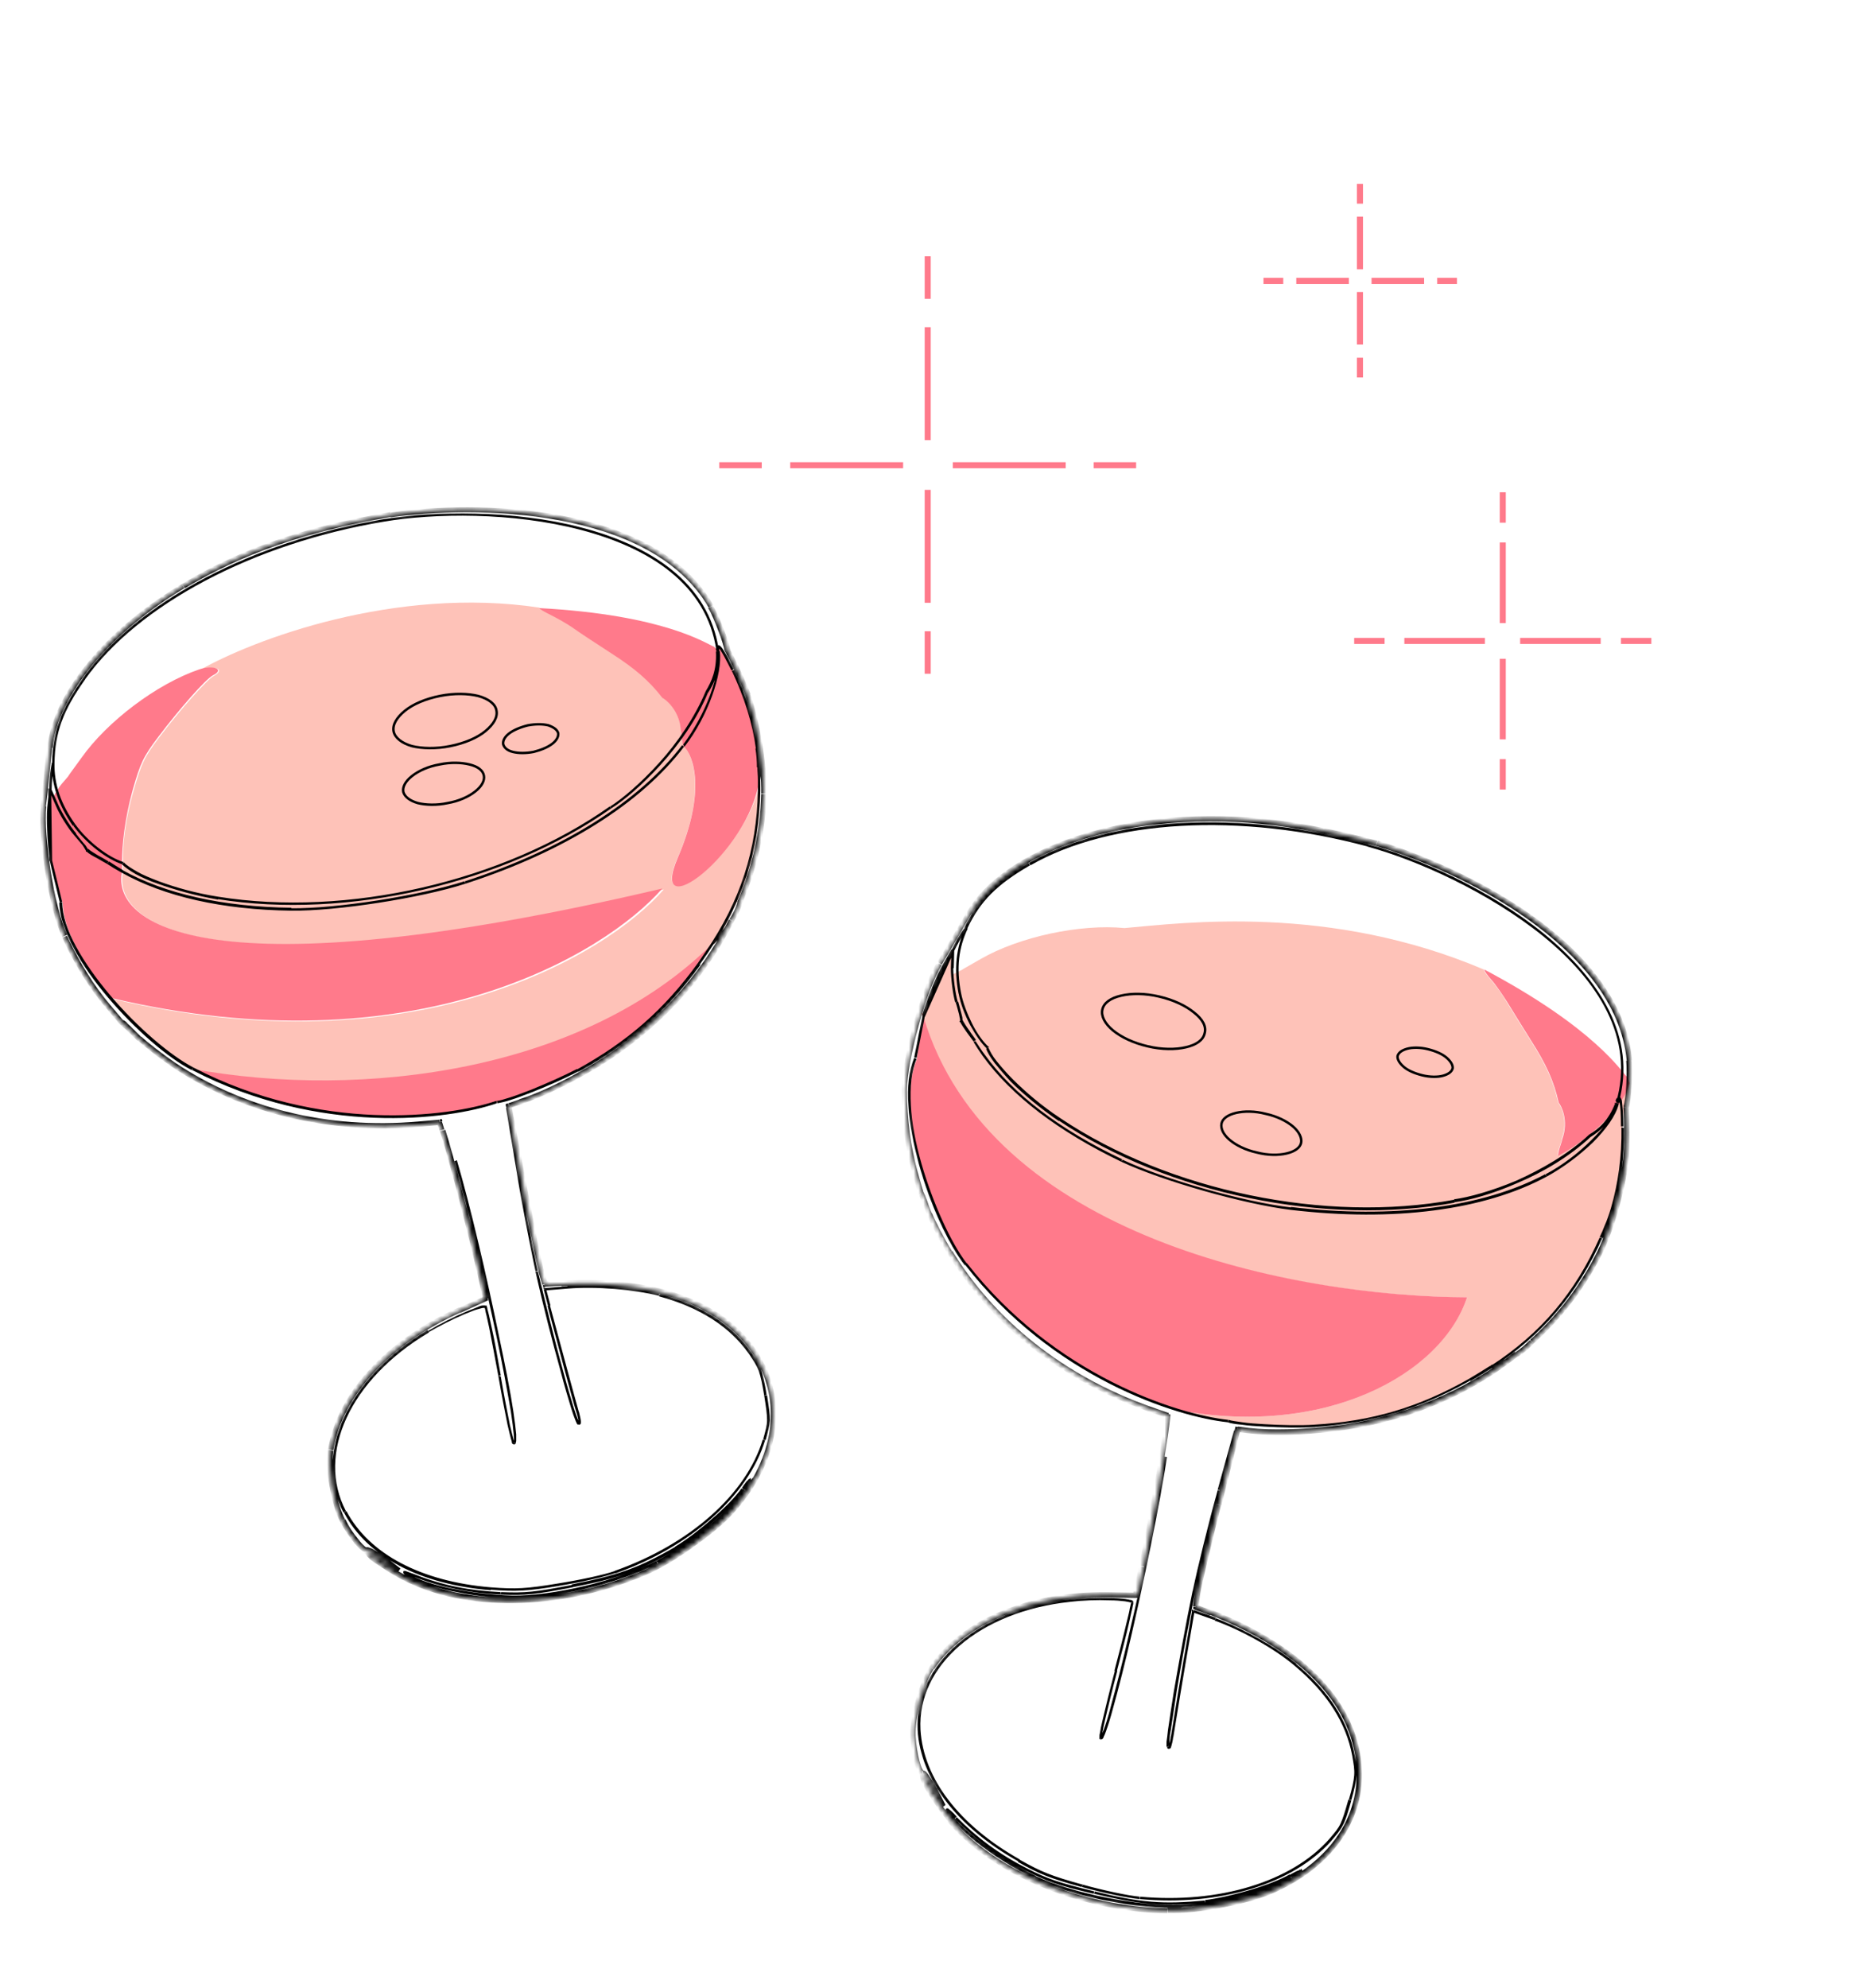 <?xml version="1.0" encoding="utf-8"?>
<!-- Generator: Adobe Illustrator 26.1.0, SVG Export Plug-In . SVG Version: 6.00 Build 0)  -->
<svg version="1.1" id="Слой_1" xmlns="http://www.w3.org/2000/svg" xmlns:xlink="http://www.w3.org/1999/xlink" x="0px" y="0px"
	 viewBox="0 0 387 412" enable-background="new 0 0 387 412" xml:space="preserve">
<g id="feast">
	<g id="cup-left">
		<g id="fill-1">
			<path fill="#FEC2B8" d="M140.5,177.6c5.9-13.6,3.2-21,1.2-23.1c-0.5-0.5-0.4-2.9-0.6-3.4c-0.3-4.2-3.2-6.4-3.8-6.6
				c-2.8-3.6-5.7-6.2-10.7-9.3c-2.9-1.8-6.3-4.1-7.7-5.1c-1.4-1-3.5-2.2-4.8-2.8c-1.2-0.6-2.3-1.2-2.3-1.4
				c-30-4.5-59.4,6.7-70.3,12.9c3-1,5.3-0.1,2.9,1.2c-1.4,0.7-7.1,7.1-11.4,12.8c-3.1,4.1-3.7,5.4-5.3,11
				c-1.8,6.2-2.3,11.5-2.2,14.8c0.1,0,0.1,0.1,0,0.3c0-0.1,0-0.2,0-0.3l0,0.4c0,0,0,0.1,0,0.2c0,0,0,0,0,0l0,1.5
				c-2.3,10.8,17.5,25.7,112.1,3.6c-11.9,13.7-51.5,37.4-114.2,22.7c5.4,6.4,12,12.1,16.8,14.6c35.2,6.5,81.2,0.5,107.9-26.1
				c6.7-10.6,9.7-21.3,9.5-33.9C155.2,176.6,134,192.4,140.5,177.6z"/>
			<path fill="#FF7A8B" d="M119.7,221.8c10.6-5.7,18.2-12.4,25.2-22.1c1-1.4,2-2.9,2.9-4.3C121.2,222,75.2,227.9,40,221.5
				c26.3,13.7,53,10.3,63,6.9C105.1,228.1,114.4,224.7,119.7,221.8z"/>
			<path fill="#FF7A8B" d="M157.3,159c-0.1-1.3-0.2-2.6-0.4-3.9c-0.7-5.3-2.4-10.7-5-16.2c-2.1-4.5-3.3-6.1-3.1-4.1l-0.4-0.4l0,0
				c-0.2-0.2-0.4-0.4-0.4-0.4c-1.6-0.6-10.2-6.6-36.2-8c0,0.2,1.1,0.8,2.3,1.4c1.2,0.6,3.4,1.8,4.8,2.8c1.4,1,4.9,3.3,7.7,5.1
				c5,3.2,7.9,5.7,10.7,9.3c0.5,0.2,3.5,2.4,3.8,6.6c0.2,0.5,0.2,2.9,0.6,3.4c2.1,2,4.7,9.4-1.2,23.1c-6.4,14.9,14.8-1,16.9-16.1
				C157.3,160.7,157.3,159.8,157.3,159z"/>
			<path fill="#FF7A8B" d="M25.3,180.6l0-1.5l0,0c0-0.1,0-0.1,0-0.2l0-0.4c0-3.3,0.5-8.6,2.2-14.8c1.6-5.6,2.2-6.9,5.3-11
				c4.3-5.7,9.9-12.1,11.4-12.8c2.4-1.2,0.1-2.2-2.9-1.2c-8.8,3-19.1,10.8-24.4,18.3l-2.4,3.3c-0.1,0.2-0.3,0.4-0.4,0.6
				c-0.8,1-1.7,1.8-2.3,3c-0.2,0.2-0.4,0.5-0.7,1.2l-0.7-1.7l0,4.2l0.1,10.8l2.5,8.8c0.1,5.6,4.5,13,10.1,19.6
				c62.7,14.8,102.2-9,114.2-22.7C42.8,206.3,23,191.4,25.3,180.6z"/>
		</g>
		<g id="stroke-1">
			<defs>
				<filter id="Adobe_OpacityMaskFilter" filterUnits="userSpaceOnUse" x="8.3" y="105.1" width="152.6" height="227.1">
					<feColorMatrix  type="matrix" values="1 0 0 0 0  0 1 0 0 0  0 0 1 0 0  0 0 0 1 0"/>
				</filter>
			</defs>
			
				<mask maskUnits="userSpaceOnUse" x="8.3" y="105.1" width="152.6" height="227.1" id="path-2-inside-1_339_207_00000016067500820476238140000001194447506473781388_">
				<path fill="#FFFFFF" filter="url(#Adobe_OpacityMaskFilter)" d="M37.9,121.5c12.4-7.3,25.2-11.7,43-14.8
					c17.1-2.5,54.2-2.2,66.4,19c1.3,2.3,3.2,7.3,3.5,9.1c1.5,2.8,3.4,6.9,4.2,9.3c2,5.4,3.5,14.7,3.3,20.4c-0.2,7.7-2,15.4-5.1,22.6
					c-0.4,1.3-1,2.5-1.7,3.7c-6,11.9-15.7,22.4-28.1,30c-5.5,3.3-11.2,6.1-15.7,7.6l-2.3,0.8l2.9,15.8c1.6,8.7,3.3,17,3.7,18.5
					l0.8,2.8l3.4-0.2c20.8-1.2,35.7,4.9,41.7,17.1c4.5,9.2,2.4,20.1-5.7,29.5c-3.8,4.4-12.5,10.7-18.4,13.2
					c-16.4,7.2-36,7.9-48.9,1.8c-3.6-1.7-8.8-5.1-8.9-5.9c-0.1-0.3,1.4,0.4,3.2,1.6l3.3,2.2l-3.1-2.4c-1.7-1.3-3.3-2.2-3.5-2.1
					c-0.6,0.5-3.4-2.9-5-6c-1.8-3.5-3-10.7-2.4-14.5c1.9-11.5,12-22.4,26.8-29l5.3-2.4l-1.3-5.9c-2-9.1-6-24-7.6-29l-0.5-1.6
					l-4.5,0.4c-18.6,1.6-36.4-2.7-50.6-12.3c-2.5-1.7-5.7-4.1-7.1-5.4c-1.4-1.3-3.3-3.3-3.6-3.3l-2.8-3.3c-3.5-4-6.6-9-9.1-14.5
					c-2.7-5.9-5.1-20.6-4.4-26.9c0.5-4,0.6-5.5,1.3-12.2C11.4,144,22.3,130.8,37.9,121.5z"/>
			</mask>
			<path mask="url(#path-2-inside-1_339_207_00000016067500820476238140000001194447506473781388_)" d="M148.7,135l-0.2-0.1l0,0.1
				l0,0.1L148.7,135z M146.5,143.3l-0.2-0.1l0,0l0,0L146.5,143.3z M126.5,167.3l-0.1-0.2l0,0l0,0L126.5,167.3z M45.1,186l0,0.3h0
				L45.1,186z M25.4,178.9l0.2-0.2l0-0.1l-0.1,0L25.4,178.9z M15.4,171l0.2-0.2l0,0L15.4,171z M11,158.1l0.3,0l0,0L11,158.1z
				 M17.4,140.6l-0.2-0.2l0,0L17.4,140.6z M79.5,107.8l0,0.3L79.5,107.8z M144.9,199.6l-0.2-0.2l0,0L144.9,199.6z M119.7,221.8
				l-0.1-0.2l0,0L119.7,221.8z M103,228.4l0-0.3l0,0l0,0L103,228.4z M10.6,178.4l-0.3,0l0,0l0,0L10.6,178.4z M10,167.4l0.3,0h0
				L10,167.4z M11.9,166.9l0.3-0.1l0,0L11.9,166.9z M15.6,172.9l0.2-0.2h0L15.6,172.9z M18.1,176.2l-0.3,0.1l0,0.1l0.1,0.1
				L18.1,176.2z M60.4,188.4l0-0.3l0,0L60.4,188.4z M96.4,182.8l0.1,0.3l0,0L96.4,182.8z M141.6,154.5l-0.2-0.2l0,0L141.6,154.5z
				 M151.9,138.9l-0.2,0.1l0,0L151.9,138.9z M111.3,263.4l0.3-0.1l0,0L111.3,263.4z M119.9,294.9l0.2-0.2l0,0L119.9,294.9z
				 M119.7,292.7l-0.3,0.1l0,0L119.7,292.7z M113.8,270.6l-0.3,0.1l0,0L113.8,270.6z M112.9,267.1l0-0.3l-0.3,0l0.1,0.3L112.9,267.1
				z M117.7,266.8l0-0.3l0,0L117.7,266.8z M136.7,268.3l0.1-0.3l0,0L136.7,268.3z M155.5,280.4l0.2-0.2l0,0L155.5,280.4z
				 M158.4,298.3l0.3,0.1l0,0L158.4,298.3z M127.6,325.7l0.1,0.3l0,0L127.6,325.7z M115.7,328.4l0-0.3l0,0L115.7,328.4z
				 M101.6,329.2l0,0.3l0,0L101.6,329.2z M71.5,313.2l0.2-0.1l0,0L71.5,313.2z M88.8,275.8l-0.1-0.2l0,0L88.8,275.8z M100.6,270.7
				l-0.2,0.2l0,0L100.6,270.7z M103.5,285l-0.3,0l0,0L103.5,285z M154.3,308.8l-0.2-0.2l0,0L154.3,308.8z M136.2,323.6l-0.1-0.2l0,0
				L136.2,323.6z M106.1,330.9l0-0.3l0,0L106.1,330.9z M84.4,326.2l0.1-0.2l0,0L84.4,326.2z M86.1,326.6l0.1-0.3l0,0L86.1,326.6z
				 M103.8,330.1l0-0.3l0,0L103.8,330.1z M118.6,328.6l0.1,0.3l0,0L118.6,328.6z M140.2,320.8l0.1,0.2l0,0L140.2,320.8z M154,308.6
				l0.2,0.2l0,0L154,308.6z M22.4,178.8l-0.2,0.2h0L22.4,178.8z M25.3,180.6l-0.1,0.2l0,0L25.3,180.6z M156.9,155.1l-0.3,0l0,0
				L156.9,155.1z M157.3,159l-0.3,0l0,0L157.3,159z M157.3,161.5l-0.3,0l0,0L157.3,161.5z M151.6,190.7l0.2,0.1l0,0l0,0L151.6,190.7
				z M40,221.5l0.1-0.2l0,0L40,221.5z M12.7,187l0.3,0l0,0l0,0L12.7,187z M148.4,135c0.2,3.8-0.9,6.2-2.1,8.2l0.5,0.3
				c1.3-2.1,2.5-4.5,2.2-8.5L148.4,135z M126.4,167.1c-22.1,15.6-54.5,23-81.2,18.7l-0.1,0.5c26.9,4.3,59.4-3.2,81.6-18.8
				L126.4,167.1z M45.2,185.8c-4.5-0.7-8.8-1.9-12.3-3.2c-1.8-0.7-3.3-1.3-4.5-2c-1.2-0.7-2.2-1.3-2.7-1.9l-0.4,0.4
				c0.6,0.6,1.6,1.3,2.8,2c1.3,0.7,2.8,1.4,4.6,2c3.6,1.3,7.9,2.5,12.5,3.3L45.2,185.8z M25.5,178.6c-1.5-0.5-3.3-1.5-5.1-2.9
				c-1.8-1.4-3.5-3.1-4.8-4.9l-0.4,0.3c1.3,1.8,3.1,3.6,4.9,5c1.8,1.4,3.7,2.5,5.3,3L25.5,178.6z M15.6,170.8
				c-3-4.2-4.4-8.3-4.3-12.7l-0.6,0c0,4.5,1.4,8.7,4.4,13L15.6,170.8z M11.3,158.1c0.1-6.3,1.7-10.8,6.4-17.4l-0.4-0.3
				c-4.7,6.6-6.4,11.3-6.5,17.7L11.3,158.1z M17.6,140.8c11-15.5,34.9-28.2,61.9-32.7l-0.1-0.5c-27,4.5-51.1,17.2-62.2,32.9
				L17.6,140.8z M144.7,199.5c-7,9.7-14.6,16.3-25.1,22.1l0.3,0.5c10.6-5.8,18.3-12.5,25.3-22.2L144.7,199.5z M119.6,221.5
				c-2.7,1.4-6.3,3-9.5,4.3c-1.6,0.6-3.1,1.2-4.4,1.6c-1.3,0.4-2.2,0.7-2.7,0.7l0.1,0.5c0.6-0.1,1.6-0.3,2.8-0.7
				c1.3-0.4,2.8-1,4.4-1.6c3.3-1.3,6.9-2.9,9.6-4.3L119.6,221.5z M10.8,178.4c-0.5-4.2-0.7-8.8-0.5-11l-0.5-0.1
				c-0.2,2.3,0,6.9,0.5,11.1L10.8,178.4z M10.3,167.4l0.4-3.9l-0.5-0.1l-0.4,3.9L10.3,167.4z M10.1,163.6l1.5,3.4l0.5-0.2l-1.5-3.4
				L10.1,163.6z M11.6,167c0.8,1.9,2.5,4.6,3.8,6.1l0.4-0.4c-1.2-1.4-2.9-4.1-3.7-5.9L11.6,167z M15.4,173.1c0.6,0.7,1.2,1.4,1.7,2
				c0.2,0.3,0.4,0.6,0.5,0.8c0.1,0.2,0.2,0.3,0.2,0.4l0.5-0.2c0-0.1-0.2-0.3-0.3-0.5c-0.1-0.2-0.3-0.5-0.6-0.8
				c-0.5-0.6-1.1-1.3-1.7-2.1L15.4,173.1z M60.4,188.7c9.4,0.1,26.8-2.6,36.1-5.6l-0.2-0.5c-9.3,3-26.6,5.7-35.9,5.6L60.4,188.7z
				 M96.5,183.1c20.4-6.6,36.4-16.6,45.3-28.4l-0.4-0.3c-8.9,11.7-24.7,21.6-45,28.2L96.5,183.1z M141.9,154.7
				c2.4-3.1,4.4-6.9,5.7-10.5c1.3-3.6,1.9-6.9,1.6-9.3l-0.5,0.1c0.4,2.2-0.2,5.5-1.5,9c-1.3,3.5-3.3,7.2-5.6,10.3L141.9,154.7z
				 M149.1,134.9c0-0.1,0-0.2,0-0.2l-0.5,0.1c0,0.1,0,0.2,0,0.3L149.1,134.9z M149.1,134.7c0-0.2,0-0.4,0-0.5c0-0.1,0-0.1,0-0.1
				c0,0,0,0-0.1,0.1c-0.1,0-0.1,0-0.1,0c0,0,0,0,0,0c0.1,0.1,0.2,0.2,0.3,0.3c0.5,0.7,1.3,2.2,2.4,4.4l0.5-0.2
				c-1.1-2.2-1.9-3.8-2.5-4.5c-0.1-0.2-0.3-0.3-0.4-0.4c-0.1-0.1-0.1-0.1-0.2-0.1c-0.1,0-0.2,0-0.3,0c-0.1,0.1-0.2,0.1-0.2,0.2
				c0,0.1,0,0.2-0.1,0.2c0,0.2,0,0.4,0,0.6L149.1,134.7z M107,242.2c1.1,7,3,16.5,4,21.2l0.5-0.1c-1.1-4.7-2.9-14.3-4-21.2
				L107,242.2z M111,263.5c1.5,6.7,3.5,14.5,5.2,20.6c0.8,3.1,1.6,5.7,2.2,7.7c0.3,1,0.6,1.8,0.8,2.3c0.1,0.3,0.2,0.5,0.3,0.7
				c0,0.1,0.1,0.2,0.1,0.2c0,0.1,0.1,0.1,0.2,0.2l0.3-0.5c0,0,0,0,0,0c0,0-0.1-0.1-0.1-0.2c-0.1-0.1-0.2-0.4-0.3-0.6
				c-0.2-0.5-0.5-1.3-0.8-2.3c-0.6-1.9-1.4-4.6-2.2-7.6c-1.7-6.1-3.6-13.9-5.2-20.6L111,263.5z M119.7,295.1c0.1,0,0.2,0.1,0.3,0.1
				c0.1,0,0.2,0,0.3-0.1c0.1-0.1,0.1-0.2,0.1-0.3c0-0.1,0-0.2,0-0.3c0-0.4-0.2-1.1-0.4-2l-0.5,0.2c0.3,0.9,0.4,1.5,0.4,1.8
				c0,0.1,0,0.1,0,0.2c0,0,0,0,0,0c0,0,0.1-0.1,0.1,0c0,0,0,0,0,0L119.7,295.1z M120,292.6c-0.7-2.4-3.8-13.9-6-22.1l-0.5,0.1
				c2.2,8.2,5.2,19.7,6,22.1L120,292.6z M114.1,270.5l-0.9-3.4l-0.5,0.1l0.9,3.4L114.1,270.5z M112.9,267.4l4.8-0.4l0-0.5l-4.8,0.4
				L112.9,267.4z M117.7,267c5.9-0.5,13.8,0.2,18.9,1.5l0.1-0.5c-5.1-1.4-13.2-2-19.1-1.6L117.7,267z M136.6,268.6
				c8.5,2.3,14.7,6.3,18.7,12l0.5-0.3c-4.1-5.9-10.4-9.9-19-12.2L136.6,268.6z M155.3,280.6c1,1.5,1.6,2.4,2,3.5
				c0.4,1.2,0.7,2.6,1.1,5l0.5-0.1c-0.4-2.5-0.7-3.9-1.1-5.1c-0.4-1.2-1-2.2-2.1-3.7L155.3,280.6z M158.4,289.1
				c0.4,2.5,0.6,3.9,0.6,5.1c0,1.2-0.3,2.2-0.8,4l0.5,0.2c0.5-1.8,0.8-2.8,0.9-4.1c0-1.3-0.2-2.7-0.6-5.2L158.4,289.1z M158.1,298.3
				c-3.4,11.3-15.1,21.7-30.7,27.2l0.2,0.5c15.6-5.5,27.5-16.1,31-27.6L158.1,298.3z M127.5,325.5c-2.2,0.8-7.4,1.9-11.8,2.6
				l0.1,0.5c4.4-0.7,9.7-1.9,11.9-2.7L127.5,325.5z M115.7,328.1c-6.6,1.1-8.8,1.2-14,0.8l0,0.5c5.3,0.4,7.5,0.3,14.2-0.8
				L115.7,328.1z M101.7,328.9c-14.4-1.2-25.2-6.9-29.9-15.8l-0.5,0.3c4.8,9.2,15.8,14.9,30.4,16.1L101.7,328.9z M71.7,313.1
				c-6.2-11.8,0.8-27.3,17.2-37l-0.3-0.5c-16.4,9.8-23.8,25.6-17.4,37.8L71.7,313.1z M88.9,276c2.3-1.3,5-2.7,7.4-3.7
				c1.2-0.5,2.2-0.9,3-1.1c0.4-0.1,0.7-0.2,0.9-0.2c0.1,0,0.2,0,0.3,0c0.1,0,0.1,0,0,0l0.3-0.4c-0.1-0.1-0.2-0.1-0.3-0.1
				c-0.1,0-0.2,0-0.4,0c-0.3,0-0.6,0.1-1,0.3c-0.8,0.3-1.8,0.7-3,1.2c-2.3,1-5.1,2.4-7.4,3.8L88.9,276z M100.5,270.9
				C100.4,270.9,100.4,270.8,100.5,270.9C100.4,270.8,100.4,270.9,100.5,270.9c0,0,0,0.1,0,0.2c0.1,0.2,0.1,0.5,0.2,0.9
				c0.2,0.7,0.4,1.8,0.7,3.1c0.5,2.6,1.2,6.1,1.9,10l0.5-0.1c-0.7-3.9-1.3-7.4-1.9-10c-0.3-1.3-0.5-2.4-0.7-3.1
				c-0.1-0.4-0.2-0.7-0.2-0.9c0-0.1-0.1-0.2-0.1-0.3c0,0,0-0.1,0-0.1c0,0,0-0.1-0.1-0.1L100.5,270.9z M103.3,285.1
				c0.7,4.1,1.4,7.6,1.9,10.1c0.3,1.2,0.5,2.2,0.7,2.9c0.1,0.3,0.2,0.6,0.2,0.8c0,0.1,0.1,0.2,0.1,0.2c0,0,0,0.1,0.1,0.1
				c0,0,0.1,0.1,0.3,0.1l-0.1-0.5c0.1,0,0.2,0,0.2,0.1c0,0,0,0,0,0c0,0,0-0.1-0.1-0.1c-0.1-0.2-0.1-0.4-0.2-0.7
				c-0.2-0.7-0.4-1.6-0.7-2.8c-0.5-2.5-1.2-6-1.9-10.1L103.3,285.1z M106.6,299.3c0.2,0,0.3-0.2,0.3-0.3c0-0.1,0.1-0.3,0.1-0.4
				c0-0.3,0-0.8,0-1.4c-0.1-1.1-0.3-2.8-0.6-4.8c-0.6-4-1.7-9.6-3-15.7c-2.5-12.2-5.9-26.8-8.7-36.3l-0.5,0.2
				c2.7,9.4,6.1,24,8.7,36.2c1.3,6.1,2.3,11.6,3,15.7c0.3,2,0.5,3.6,0.6,4.8c0,0.6,0.1,1,0,1.3c0,0.1,0,0.2,0,0.3c0,0.1,0,0,0.1,0
				L106.6,299.3z M104.9,229.6l2.1,12.6l0.5-0.1l-2.1-12.6L104.9,229.6z M154.1,308.6c-3.5,5.1-10.8,11-18,14.8l0.3,0.5
				c7.3-3.8,14.6-9.8,18.2-15L154.1,308.6z M136.1,323.4c-3.9,2-9.3,3.9-14.8,5.2c-5.5,1.3-11,2.1-15.2,2l0,0.6
				c4.3,0.1,9.8-0.7,15.3-2c5.5-1.3,10.9-3.2,14.9-5.2L136.1,323.4z M106.1,330.6c-4-0.1-8.4-0.6-12.3-1.4c-3.9-0.8-7.3-1.9-9.3-3.2
				l-0.3,0.5c2.1,1.3,5.6,2.4,9.5,3.2c3.9,0.8,8.3,1.4,12.4,1.5L106.1,330.6z M84.5,326c-0.1-0.1-0.2-0.1-0.3-0.2
				c-0.1-0.1-0.1-0.1-0.1-0.1c0,0,0,0,0,0.1c0,0,0,0.1,0,0.2c0,0.1-0.1,0.1-0.1,0.1c-0.1,0-0.1,0-0.1,0c0,0,0,0,0,0
				c0.3,0.1,1,0.3,2.1,0.7l0.2-0.5c-1.1-0.4-1.9-0.7-2.2-0.8c0,0-0.1,0-0.1,0c0,0-0.1,0-0.2,0c0,0-0.1,0.1-0.1,0.2
				c0,0.1,0,0.1,0,0.2c0,0.1,0.1,0.1,0.1,0.2c0.1,0.1,0.1,0.1,0.2,0.2c0.1,0.1,0.2,0.1,0.4,0.2L84.5,326z M86,326.8
				c5.5,2.1,11.4,3.3,17.8,3.6l0-0.5c-6.4-0.3-12.1-1.4-17.6-3.6L86,326.8z M103.8,330.4c5.1,0.2,7.1,0,14.9-1.5l-0.1-0.5
				c-7.7,1.5-9.7,1.7-14.7,1.5L103.8,330.4z M118.6,328.9c9.8-1.9,14.3-3.5,21.7-7.9l-0.3-0.5c-7.4,4.3-11.8,5.9-21.5,7.8
				L118.6,328.9z M140.3,321c2.2-1.3,5.1-3.5,7.8-5.9c2.6-2.3,5-4.8,6.1-6.4l-0.5-0.3c-1.1,1.6-3.4,4-6.1,6.3
				c-2.6,2.3-5.5,4.5-7.7,5.8L140.3,321z M154.2,308.7c0.4-0.5,0.7-1,1-1.4c0.1-0.2,0.3-0.3,0.4-0.4c0,0,0.1-0.1,0.1-0.1
				c0,0,0,0,0,0c0,0,0,0,0,0c0,0,0,0,0,0l-0.1-0.5c-0.1,0-0.1,0-0.1,0c0,0-0.1,0-0.1,0.1c0,0-0.1,0.1-0.2,0.1
				c-0.1,0.1-0.2,0.3-0.4,0.4c-0.3,0.4-0.7,0.9-1,1.4L154.2,308.7z M155.6,306.9c0,0-0.1,0-0.1,0c-0.1,0-0.1-0.1-0.1-0.1
				c0-0.1,0-0.1,0-0.1c0,0,0,0,0,0c0,0.1-0.1,0.2-0.2,0.4c-0.2,0.4-0.6,0.9-1,1.5l0.5,0.3c0.4-0.6,0.8-1.2,1-1.6
				c0.1-0.2,0.2-0.4,0.3-0.5c0-0.1,0.1-0.1,0.1-0.2c0,0,0-0.1,0-0.2c0-0.1-0.1-0.1-0.1-0.1c-0.1,0-0.1,0-0.1,0L155.6,306.9z
				 M79.5,108.1c10.5-1.8,26.8-2,40.9,1.7c14.1,3.7,26.1,11.2,28.1,25l0.5-0.1c-2.1-14.1-14.3-21.7-28.5-25.4
				c-14.2-3.7-30.5-3.4-41.1-1.7L79.5,108.1z M148.5,134.7c0,0.1,0,0.2,0,0.2l0.5-0.1c0-0.1,0-0.2,0-0.3L148.5,134.7z M22.2,179
				c0.9,0.6,1.9,1.2,3,1.8l0.3-0.5c-1-0.6-2-1.2-2.9-1.8L22.2,179z M25.2,180.8c8.9,5,20.9,7.7,35.2,7.9l0-0.6
				c-14.3-0.2-26.2-2.9-35-7.8L25.2,180.8z M151.7,139c2.6,5.5,4.3,10.9,5,16.2l0.5-0.1c-0.7-5.3-2.4-10.8-5-16.3L151.7,139z
				 M156.6,155.1c0.2,1.3,0.3,2.6,0.3,3.9l0.6,0c-0.1-1.3-0.2-2.6-0.4-3.9L156.6,155.1z M148.1,195.5c6.7-10.6,9.7-21.4,9.5-34
				l-0.5,0c0.2,12.5-2.8,23.2-9.5,33.7L148.1,195.5z M156.7,155.2c0.6,2,0.7,4.1,0.4,6.3l0.5,0.1c0.3-2.2,0.2-4.4-0.4-6.5
				L156.7,155.2z M148,195.6c1.5-1.5,2.8-3,3.8-4.7l-0.5-0.3c-1,1.6-2.3,3.2-3.7,4.6L148,195.6z M151.9,190.8
				c0.6-1.2,1.2-2.4,1.7-3.7l-0.5-0.2c-0.5,1.2-1.1,2.4-1.7,3.7L151.9,190.8z M157,159c0,0.8,0.1,1.7,0.1,2.5l0.5,0
				c0-0.8,0-1.7-0.1-2.5L157,159z M147.6,195.2c-0.9,1.4-1.9,2.8-2.9,4.3l0.4,0.3c1-1.4,2-2.9,2.9-4.3L147.6,195.2z M102.9,228.1
				c-10,3.4-36.6,6.7-62.8-6.9l-0.3,0.5c26.4,13.7,53.1,10.4,63.2,6.9L102.9,228.1z M40.1,221.2c-4.8-2.5-11.6-8.3-17.2-14.9
				c-2.8-3.3-5.3-6.8-7.1-10.1c-1.8-3.3-2.9-6.5-2.9-9.2l-0.6,0c0,2.8,1.2,6.1,3,9.5c1.8,3.4,4.3,6.9,7.1,10.2
				c5.6,6.6,12.4,12.5,17.3,15L40.1,221.2z M12.9,186.9l-2.1-8.6l-0.5,0.1l2.1,8.6L12.9,186.9z M10.8,178.4l-0.2-15l-0.6,0l0.2,15
				L10.8,178.4z M10.7,163.5c0-1.1,0.2-3.8,0.6-5.3l-0.5-0.2c-0.5,1.6-0.6,4.3-0.6,5.4L10.7,163.5z M126.7,167.5
				c2.6-1.6,6.5-4.9,10.3-9.1c3.8-4.2,7.5-9.4,9.8-15l-0.5-0.2c-2.3,5.5-5.9,10.7-9.7,14.9c-3.8,4.2-7.6,7.4-10.1,9L126.7,167.5z
				 M148.9,135.1C148.9,135.1,148.9,135.1,148.9,135.1C148.9,135.1,148.9,135.1,148.9,135.1c-0.1,0-0.2,0-0.2,0
				c-0.1,0-0.1-0.1-0.1-0.1c0,0,0,0,0,0c0,0,0,0,0,0l0,0l0,0l0,0l0.5-0.1c0,0,0-0.1,0-0.1c0,0-0.1-0.1-0.2-0.2c-0.1-0.1-0.3,0-0.3,0
				c-0.1,0-0.1,0.1-0.2,0.2L148.9,135.1z M17.9,176.4c0.5,0.5,1.4,1,2.2,1.4c0.8,0.5,1.6,0.9,2.1,1.2l0.3-0.5
				c-0.5-0.3-1.3-0.8-2.1-1.2c-0.8-0.5-1.7-1-2.1-1.4L17.9,176.4z M81,106.7l-0.1-0.5l0,0L81,106.7z M37.9,121.5l0.3,0.5l0,0
				L37.9,121.5z M10.3,155l0.5,0.1l0,0L10.3,155z M9,167.2l0.5,0.1l0,0L9,167.2z M13.4,194.1l-0.5,0.2l0,0L13.4,194.1z M22.5,208.6
				l-0.4,0.4h0L22.5,208.6z M25.3,211.9l-0.4,0.4l0.2,0.2l0.3-0.1L25.3,211.9z M28.9,215.2l0.4-0.4h0L28.9,215.2z M36,220.6
				l-0.3,0.5l0,0L36,220.6z M86.6,232.9l0,0.5h0L86.6,232.9z M91.2,232.5l0.5-0.2l-0.1-0.4l-0.4,0L91.2,232.5z M91.7,234.2l0.5-0.2
				l0,0L91.7,234.2z M99.3,263.1l0.5-0.1l0,0L99.3,263.1z M100.6,269.1l0.2,0.5l0.4-0.2l-0.1-0.4L100.6,269.1z M95.3,271.4l-0.2-0.5
				l0,0L95.3,271.4z M68.5,300.5l-0.5-0.1l0,0L68.5,300.5z M71,315l-0.5,0.3l0,0L71,315z M76,321l0.4,0.4l0,0L76,321z M79.5,323.1
				l-0.3,0.4l0,0L79.5,323.1z M82.6,325.5l-0.3,0.5L83,325L82.6,325.5z M79.4,323.2l-0.3,0.5l0,0L79.4,323.2z M85.1,327.5l-0.2,0.5
				l0,0L85.1,327.5z M134,325.7l0.2,0.5l0,0L134,325.7z M152.3,312.5l-0.4-0.4l0,0L152.3,312.5z M158,283l0.5-0.2l0,0L158,283z
				 M116.3,265.9l0-0.6l0,0L116.3,265.9z M113,266.1l-0.5,0.2l0.1,0.4l0.4,0L113,266.1z M112.2,263.3l-0.5,0.2l0,0L112.2,263.3z
				 M108.4,244.8l-0.5,0.1l0,0L108.4,244.8z M105.5,229.1l-0.2-0.5l-0.5,0.2l0.1,0.5L105.5,229.1z M107.8,228.3l0.2,0.5l0,0
				L107.8,228.3z M123.5,220.7l-0.3-0.5l0,0L123.5,220.7z M158.4,164.4l-0.5,0v0L158.4,164.4z M155.1,144l0.5-0.2l0,0L155.1,144z
				 M150.8,134.8l-0.5,0.1l0,0.1l0,0.1L150.8,134.8z M147.3,125.7l0.5-0.3l0,0L147.3,125.7z M153.3,187l-0.5-0.2l0,0l0,0L153.3,187z
				 M151.6,190.7l-0.5-0.3l0,0l0,0L151.6,190.7z M80.9,106.1c-17.9,3.1-30.8,7.5-43.2,14.9l0.6,0.9c12.3-7.3,25-11.7,42.8-14.8
				L80.9,106.1z M37.7,121c-7.9,4.7-14.6,10.3-19.4,16.2c-4.9,5.9-7.9,12-8.5,17.7l1.1,0.1c0.5-5.4,3.5-11.3,8.2-17.1
				c4.8-5.8,11.4-11.4,19.1-16L37.7,121z M9.7,154.9c-0.7,6.7-0.8,8.2-1.3,12.2l1.1,0.1c0.5-4,0.6-5.5,1.3-12.2L9.7,154.9z
				 M8.5,167.1c-0.4,3.2,0.1,8.5,0.9,13.7c0.8,5.2,2.1,10.4,3.5,13.4l1-0.5c-1.3-2.9-2.6-8-3.4-13.2c-0.8-5.2-1.2-10.4-0.9-13.4
				L8.5,167.1z M12.9,194.3c2.5,5.5,5.7,10.6,9.2,14.7l0.8-0.7c-3.4-4-6.5-9-9-14.4L12.9,194.3z M22.1,209l2.8,3.3l0.8-0.7l-2.8-3.3
				L22.1,209z M25.4,212.5c-0.1,0-0.1,0-0.2,0c0,0-0.1,0-0.1,0c0,0,0,0,0,0c0.1,0,0.1,0.1,0.3,0.2c0.2,0.2,0.5,0.5,0.9,0.8
				c0.7,0.6,1.5,1.5,2.2,2.2l0.8-0.8c-0.7-0.7-1.5-1.5-2.2-2.2c-0.3-0.3-0.7-0.6-0.9-0.9c-0.1-0.1-0.3-0.2-0.4-0.3
				c-0.1,0-0.1-0.1-0.2-0.1c-0.1,0-0.2-0.1-0.4-0.1L25.4,212.5z M28.6,215.6c1.4,1.3,4.6,3.8,7.1,5.5l0.6-0.9
				c-2.5-1.7-5.6-4.1-7-5.4L28.6,215.6z M35.7,221.1c14.4,9.6,32.3,13.9,51,12.4l-0.1-1.1c-18.5,1.6-36.1-2.7-50.3-12.2L35.7,221.1z
				 M86.7,233.5l4.5-0.4l-0.1-1.1l-4.5,0.4L86.7,233.5z M90.6,232.7l0.5,1.6l1-0.3l-0.5-1.6L90.6,232.7z M91.2,234.4
				c1.6,4.9,5.5,19.8,7.6,28.9l1.1-0.2c-2.1-9.1-6-24-7.6-29L91.2,234.4z M98.8,263.3l1.3,5.9l1.1-0.2l-1.3-5.9L98.8,263.3z
				 M100.4,268.6l-5.3,2.4l0.4,1l5.3-2.4L100.4,268.6z M95.1,270.9c-14.9,6.6-25.2,17.7-27.1,29.4l1.1,0.2
				c1.8-11.2,11.8-22.1,26.5-28.6L95.1,270.9z M68,300.4c-0.3,2-0.2,4.8,0.3,7.6c0.5,2.7,1.2,5.5,2.2,7.3l1-0.5
				c-0.9-1.7-1.6-4.3-2.1-7c-0.4-2.7-0.6-5.4-0.3-7.2L68,300.4z M70.5,315.3c0.8,1.6,2,3.2,3,4.5c0.5,0.6,1,1.1,1.4,1.4
				c0.2,0.2,0.4,0.3,0.6,0.4c0.2,0.1,0.6,0.2,0.9-0.1l-0.7-0.8c0.2-0.1,0.3-0.1,0.2-0.1c-0.1,0-0.2-0.1-0.3-0.2
				c-0.3-0.3-0.8-0.7-1.2-1.3c-1-1.2-2.1-2.7-2.8-4.3L70.5,315.3z M76.4,321.5c-0.1,0.1-0.2,0.1-0.2,0.1c0,0,0,0-0.1,0c0,0,0,0,0,0
				c0,0,0,0,0,0c0,0,0,0,0,0c0,0,0.1,0,0.1,0c0.2,0.1,0.4,0.2,0.7,0.4c0.6,0.4,1.4,0.9,2.3,1.6l0.7-0.9c-0.9-0.7-1.7-1.2-2.4-1.6
				c-0.3-0.2-0.6-0.3-0.9-0.4c-0.1,0-0.2-0.1-0.4-0.1c-0.1,0-0.4,0-0.6,0.1L76.4,321.5z M79.2,323.5l3.1,2.4L83,325l-3.1-2.4
				L79.2,323.5z M83,325l-3.3-2.2l-0.6,0.9l3.3,2.2L83,325z M79.7,322.8c-0.9-0.6-1.7-1.1-2.4-1.4c-0.3-0.2-0.6-0.3-0.8-0.3
				c-0.1,0-0.3-0.1-0.4,0c-0.1,0-0.3,0.1-0.4,0.3c-0.1,0.2-0.1,0.3-0.1,0.4l1.1-0.2c0,0.1,0,0.2-0.1,0.3c-0.1,0.1-0.2,0.2-0.3,0.2
				c-0.1,0-0.2,0-0.1,0c0.1,0,0.3,0.1,0.6,0.3c0.6,0.3,1.3,0.8,2.2,1.4L79.7,322.8z M75.6,321.7c0,0.2,0.1,0.3,0.2,0.4
				c0.1,0.1,0.2,0.2,0.2,0.3c0.2,0.2,0.4,0.4,0.7,0.7c0.6,0.5,1.4,1,2.3,1.6c1.8,1.2,4,2.5,5.8,3.3l0.5-1c-1.8-0.8-3.9-2.1-5.7-3.2
				c-0.9-0.6-1.6-1.1-2.2-1.6c-0.3-0.2-0.5-0.4-0.6-0.6c-0.1-0.1-0.1-0.1-0.1-0.2c0,0,0,0,0,0L75.6,321.7z M84.8,328
				c13.1,6.2,32.8,5.4,49.4-1.8l-0.4-1c-16.3,7.1-35.7,7.8-48.5,1.8L84.8,328z M134.2,326.2c3-1.3,6.6-3.5,10-6
				c3.4-2.4,6.6-5.1,8.5-7.4l-0.8-0.7c-1.9,2.2-5,4.8-8.3,7.2c-3.4,2.4-7,4.6-9.8,5.9L134.2,326.2z M152.7,312.8
				c8.2-9.5,10.4-20.6,5.8-30.1l-1,0.5c4.4,9,2.4,19.6-5.6,28.9L152.7,312.8z M158.5,282.8c-6.1-12.5-21.3-18.6-42.2-17.4l0.1,1.1
				c20.7-1.2,35.3,4.9,41.2,16.8L158.5,282.8z M116.3,265.3l-3.4,0.2l0.1,1.1l3.4-0.2L116.3,265.3z M113.5,265.9l-0.8-2.8l-1.1,0.3
				l0.8,2.8L113.5,265.9z M112.7,263.2c-0.4-1.5-2.1-9.8-3.7-18.5l-1.1,0.2c1.6,8.7,3.3,17,3.8,18.6L112.7,263.2z M109,244.7
				L106,229l-1.1,0.2l2.9,15.8L109,244.7z M105.7,229.6l2.3-0.8l-0.3-1l-2.3,0.8L105.7,229.6z M108,228.8c4.5-1.5,10.3-4.3,15.8-7.6
				l-0.6-0.9c-5.5,3.3-11.1,6.1-15.6,7.5L108,228.8z M158.9,164.4c0.1-5.8-1.4-15.1-3.4-20.6l-1,0.4c1.9,5.3,3.4,14.5,3.3,20.2
				L158.9,164.4z M155.6,143.8c-0.9-2.3-2.8-6.5-4.3-9.3l-1,0.5c1.5,2.8,3.4,6.9,4.2,9.2L155.6,143.8z M151.4,134.7
				c-0.2-0.9-0.7-2.7-1.4-4.4c-0.7-1.8-1.5-3.6-2.2-4.8l-1,0.5c0.7,1.1,1.4,2.9,2.1,4.7c0.7,1.8,1.2,3.4,1.3,4.2L151.4,134.7z
				 M81,107.2c8.5-1.2,22-1.8,34.9,0.6c12.9,2.4,25,7.7,31,18.1l1-0.5c-6.2-10.8-18.7-16.2-31.7-18.6c-13-2.4-26.6-1.9-35.2-0.6
				L81,107.2z M153.8,187.3c3.1-7.3,4.9-15,5.1-22.8l-1.1,0c-0.2,7.7-1.9,15.3-5,22.4L153.8,187.3z M123.8,221.2
				c12.5-7.6,22.3-18.2,28.3-30.2l-1-0.5c-5.9,11.8-15.6,22.3-27.9,29.8L123.8,221.2z M152.1,191c0.7-1.2,1.4-2.5,1.8-3.8l-1-0.3
				c-0.4,1.2-0.9,2.4-1.7,3.5L152.1,191z"/>
		</g>
		<path id="ellipse-3" fill="none" stroke="#000000" stroke-width="0.507" d="M102.9,147.2c0.3,1.4-0.6,2.9-2.3,4.3
			c-1.7,1.4-4.3,2.5-7.3,3.1c-3,0.6-5.8,0.5-7.9,0c-2.1-0.6-3.5-1.7-3.8-3c-0.3-1.4,0.6-2.9,2.3-4.3c1.7-1.4,4.3-2.5,7.3-3.1
			c3-0.6,5.8-0.5,7.9,0C101.3,144.8,102.7,145.9,102.9,147.2z"/>
		<path id="ellipse-2" fill="none" stroke="#000000" stroke-width="0.507" d="M100.3,160.7c0.2,1-0.4,2.2-1.8,3.3
			c-1.4,1.1-3.4,2-5.7,2.4c-2.3,0.5-4.6,0.4-6.2,0c-1.7-0.5-2.7-1.3-3-2.3c-0.2-1,0.4-2.2,1.8-3.3c1.4-1.1,3.4-2,5.7-2.4
			c2.3-0.5,4.6-0.4,6.2,0C99,158.8,100.1,159.6,100.3,160.7z"/>
		<path id="ellipse-1" fill="none" stroke="#000000" stroke-width="0.507" d="M115.7,151.9c0.1,0.7-0.3,1.5-1.2,2.2
			c-0.9,0.7-2.3,1.3-3.9,1.7c-1.6,0.3-3.1,0.3-4.3,0c-1.2-0.3-1.8-0.9-2-1.6c-0.1-0.7,0.3-1.5,1.2-2.2c0.9-0.7,2.3-1.3,3.9-1.7
			c1.6-0.3,3.1-0.3,4.3,0C114.8,150.7,115.5,151.2,115.7,151.9z"/>
	</g>
	<g id="cup-right">
		<g id="fill-2">
			<path fill="#FEC2B8" d="M337.7,224.4c0,0.1,0,0.2-0.1,0.2c-1.2,4.5-7.8,11.1-14.7,14.8c-0.2-0.7,0.9-2.8,0.8-3.4
				c1.5-3.9-0.3-7.1-0.7-7.5c-1-4.5-2.6-8-5.8-13c-1.8-2.9-4-6.4-4.9-7.9c-0.9-1.5-2.3-3.5-3.2-4.5c-0.9-1-1.6-2-1.5-2.2
				c-32-13.6-62-9.7-74.5-8.6c-9.2-0.9-21.8,1.8-29.8,6.4l-3.5,2c-0.2,0.1-0.4,0.3-0.7,0.4c-0.4,0.2-0.8,0.4-1.2,0.6
				c-0.2,0.1-0.3,0.2-0.5,0.2c0-0.5,0-0.9,0-1.3l0-1.6c0.1-0.3,0.1-0.4,0-0.3l0-1.8l-1.7,3.8l-4.2,9.4c-0.5-0.4-0.7-0.3-0.2,0.5
				c13.6,45.9,77.1,58.2,112.8,58.2c-5.3,15.9-29.6,29.6-61.4,23.1c4.8,1.5,8.8,2.4,11.7,2.7c2,0.7,11.9,1.4,18,1
				c12-0.8,21.7-3.7,32.2-9.6c1.5-0.9,3-1.8,4.4-2.7c10.5-6.8,17.7-15.3,22.8-26.8c0.3-0.8,0.7-1.5,1-2.3c0.5-1.2,0.9-2.4,1.3-3.7
				c1.5-5.1,2.3-10.7,2.2-16.9C336.3,228.6,338.3,222.5,337.7,224.4z"/>
			<path fill="#FF7A8B" d="M307.7,200.9c-0.1,0.2,0.6,1.2,1.5,2.2c0.9,1,2.3,3.1,3.2,4.5c0.9,1.5,3.1,5,4.9,7.9
				c3.2,5,4.8,8.5,5.8,13c0.4,0.4,2.2,3.6,0.7,7.6c0,0.5-1,2.7-0.8,3.4c6.9-3.7,13.5-10.3,14.7-14.8c0-0.1,0-0.2,0.1-0.2l-0.2-0.6v0
				c-0.1-0.3-0.2-0.5-0.2-0.6C336.1,222.1,330.7,213.1,307.7,200.9z"/>
			<path fill="#FF7A8B" d="M191.4,210.6l-1.4,9c-2.3,5.2-1.4,13.7,0.9,22.1c2.3,8.1,5.9,16,9.2,20.3c13.1,16.9,30.2,25.9,42.6,29.9
				c31.8,6.5,56.2-7.2,61.4-23.1C268.5,268.7,205,256.4,191.4,210.6z"/>
		</g>
		<g id="stroke-2">
			<defs>
				
					<filter id="Adobe_OpacityMaskFilter_00000078021199105533895000000013691435350417813901_" filterUnits="userSpaceOnUse" x="186.9" y="169.1" width="151.4" height="227.3">
					<feColorMatrix  type="matrix" values="1 0 0 0 0  0 1 0 0 0  0 0 1 0 0  0 0 0 1 0"/>
				</filter>
			</defs>
			
				<mask maskUnits="userSpaceOnUse" x="186.9" y="169.1" width="151.4" height="227.3" id="path-8-inside-2_339_207_00000014631235672274236550000005812393046942657441_">
				<path fill="#FFFFFF" filter="url(#Adobe_OpacityMaskFilter_00000078021199105533895000000013691435350417813901_)" d="
					M240.1,170.2c14.3-1.5,27.8-0.2,45.3,4.5c16.6,4.8,50.2,20.6,52.4,45c0.2,2.7-0.2,8-0.6,9.7c0.2,3.1,0.2,7.7,0,10.2
					c-0.5,5.7-3,14.8-5.5,19.9c-3.4,7-8.2,13.2-14.1,18.5c-0.9,1-1.9,1.8-3.1,2.6c-10.4,8.3-23.6,13.8-38.1,15.5
					c-6.4,0.7-12.7,0.9-17.4,0.4l-2.4-0.3l-3.9,15.6c-2.1,8.6-4.1,16.8-4.3,18.4l-0.4,2.8l3.2,1.2c19.4,7.6,30.4,19.4,30.8,33
					c0.3,10.3-6.2,19.3-17.5,24.4c-5.3,2.4-15.8,4.5-22.2,4.3c-17.9-0.3-36-7.8-45.2-18.8c-2.5-3-5.8-8.3-5.6-9.1
					c0.1-0.3,1.1,1,2.2,2.8l2.1,3.4l-1.8-3.5c-1-1.9-2.1-3.4-2.3-3.3c-0.7,0.2-1.9-4.1-2.1-7.6c-0.2-4,1.7-11,3.9-14.2
					c6.5-9.6,20.3-15.4,36.5-15.2l5.8,0.1l1.3-6c1.9-9.1,4.6-24.3,5.2-29.5l0.2-1.7l-4.3-1.5c-17.6-6.4-31.9-17.7-40.9-32.3
					c-1.6-2.6-3.4-6.1-4.2-7.9c-0.7-1.8-1.6-4.4-1.9-4.5l-1.2-4.2c-1.5-5.1-2.2-11-2.2-17c0-6.5,4-20.8,7.3-26.3
					c2.1-3.5,2.8-4.7,6.2-10.6C206.5,179.6,221.9,172.1,240.1,170.2z"/>
			</mask>
			<path mask="url(#path-8-inside-2_339_207_00000014631235672274236550000005812393046942657441_)" d="M335,228.7l-0.2-0.2l-0.1,0
				l0,0.1L335,228.7z M329.6,235.4l-0.1-0.2l0,0l0,0L329.6,235.4z M301.4,248.8l0-0.3l0,0l0,0L301.4,248.8z M219.6,231.9l-0.2,0.2
				l0,0L219.6,231.9z M204.7,217.1l0.3-0.1l0-0.1l-0.1,0L204.7,217.1z M198.9,205.8l0.3-0.1l0,0L198.9,205.8z M200.3,192.3l0.2,0.1
				l0,0L200.3,192.3z M213.4,179.1l-0.1-0.2l0,0L213.4,179.1z M283.5,175.2l-0.1,0.3L283.5,175.2z M304.7,285.9l-0.1-0.2l0,0
				L304.7,285.9z M272.5,295.5l0-0.3l0,0L272.5,295.5z M254.5,294.5l0.1-0.3l0,0l0,0L254.5,294.5z M191.4,210.6l-0.3-0.1l0,0l0,0
				L191.4,210.6z M195.6,200.3l0.2,0.1l0,0L195.6,200.3z M197.4,200.6l0.3,0l0,0L197.4,200.6z M198.3,207.6l0.3-0.1l0,0L198.3,207.6
				z M199.2,211.6l-0.3,0l0,0.1l0,0.1L199.2,211.6z M232.5,240.4l0.1-0.2l0,0L232.5,240.4z M267.6,250.4l0,0.3l0,0L267.6,250.4z
				 M320.5,243.5l-0.1-0.2l0,0L320.5,243.5z M336.4,233.6l-0.3,0l0,0L336.4,233.6z M247.5,329.8l0.3,0.1l0,0L247.5,329.8z
				 M242.1,362l0.2-0.1l0,0L242.1,362z M242.9,359.9l-0.3,0l0,0L242.9,359.9z M246.7,337.4l-0.3,0l0,0L246.7,337.4z M247.3,333.9
				l0.1-0.3l-0.3-0.1l-0.1,0.3L247.3,333.9z M251.9,335.5l0.1-0.3l0,0L251.9,335.5z M268.5,344.9l0.2-0.2l0,0L268.5,344.9z
				 M280.5,363.7l0.3,0l0,0L280.5,363.7z M275.7,381.2l0.2,0.2l0,0L275.7,381.2z M236.2,393.3l0,0.3l0,0L236.2,393.3z M224.4,390.7
				l0.1-0.3l0,0L224.4,390.7z M211.2,385.5l-0.1,0.2l0,0L211.2,385.5z M190.5,358.4l0.3,0l0,0L190.5,358.4z M221.8,331.7l0-0.3l0,0
				L221.8,331.7z M234.7,332l-0.2,0.1l0,0L234.7,332z M231.4,346.2l-0.3-0.1l0,0L231.4,346.2z M267.6,389l-0.1-0.2l0,0L267.6,389z
				 M244.9,395l0-0.3l0,0L244.9,395z M214.6,389l0.1-0.2l0,0L214.6,389z M196.7,375.7l0.2-0.2l0,0L196.7,375.7z M198.2,376.7
				l0.2-0.2l0,0L198.2,376.7z M212.8,387.3l0.1-0.2l0,0L212.8,387.3z M226.8,392.1l-0.1,0.3l0,0L226.8,392.1z M249.8,394l0,0.3l0,0
				L249.8,394z M267.4,388.7l0.1,0.2l0,0L267.4,388.7z M202,215.8l-0.2,0.1l0,0L202,215.8z M203.9,218.7l-0.2,0.2l0,0L203.9,218.7z
				 M334.1,250.5l-0.3-0.1l0,0L334.1,250.5z M332.8,254.1l-0.3-0.1l0,0L332.8,254.1z M331.9,256.4l-0.3-0.1l0,0L331.9,256.4z
				 M314.4,280.6l0.2,0.2l0,0l0,0L314.4,280.6z M200.2,261.9l0.2-0.2l0,0L200.2,261.9z M189.8,219.2l0.3,0.1l0,0l0,0L189.8,219.2z
				 M334.8,228.6c-1.4,3.6-3.4,5.3-5.4,6.5l0.3,0.5c2.1-1.3,4.1-3.1,5.6-6.8L334.8,228.6z M301.4,248.6
				c-26.6,4.9-59.1-1.8-81.6-16.9l-0.3,0.5c22.6,15.2,55.3,21.9,82,17L301.4,248.6z M219.8,231.7c-3.8-2.5-7.2-5.4-9.9-8.1
				c-1.3-1.3-2.4-2.6-3.3-3.7c-0.9-1.1-1.4-2.1-1.7-2.8l-0.5,0.2c0.3,0.8,0.9,1.8,1.8,3c0.9,1.1,2,2.4,3.3,3.8
				c2.7,2.7,6.2,5.6,10,8.2L219.8,231.7z M204.9,216.9c-1.1-1-2.4-2.8-3.4-4.8c-1-2-1.9-4.3-2.3-6.4l-0.5,0.1
				c0.4,2.2,1.3,4.5,2.4,6.6c1.1,2,2.3,3.8,3.5,4.9L204.9,216.9z M199.2,205.7c-1-5.1-0.5-9.3,1.4-13.3l-0.5-0.2
				c-1.9,4.1-2.4,8.5-1.4,13.7L199.2,205.7z M200.5,192.4c2.7-5.7,6.1-9.1,13-13.1l-0.3-0.5c-7,4-10.5,7.6-13.3,13.4L200.5,192.4z
				 M213.6,179.3c16.5-9.5,43.5-11,69.9-3.9l0.1-0.5c-26.5-7.2-53.6-5.7-70.3,3.9L213.6,179.3z M304.5,285.7
				c-10.4,5.9-20.1,8.8-32.1,9.5l0,0.5c12.1-0.8,21.8-3.7,32.3-9.6L304.5,285.7z M272.5,295.2c-3,0.2-7,0.1-10.4-0.1
				c-1.7-0.1-3.3-0.2-4.6-0.4c-1.3-0.2-2.3-0.3-2.8-0.5l-0.2,0.5c0.5,0.2,1.6,0.4,2.9,0.5c1.3,0.2,2.9,0.3,4.7,0.4
				c3.5,0.2,7.5,0.3,10.5,0.1L272.5,295.2z M191.7,210.6c1.3-4.1,3-8.3,4.1-10.2l-0.5-0.3c-1.2,2-2.9,6.3-4.2,10.3L191.7,210.6z
				 M195.8,200.4l1.9-3.4l-0.5-0.3l-1.9,3.4L195.8,200.4z M197.2,196.9l-0.1,3.7l0.6,0l0.1-3.7L197.2,196.9z M197.1,200.6
				c0,2.1,0.4,5.3,0.9,7.1l0.5-0.2c-0.5-1.8-0.9-4.9-0.9-6.9L197.1,200.6z M198.1,207.7c0.3,0.9,0.5,1.8,0.7,2.5
				c0.1,0.4,0.1,0.7,0.2,0.9c0,0.3,0,0.4,0,0.5l0.5,0.1c0-0.1,0-0.4,0-0.6c0-0.3-0.1-0.6-0.2-1c-0.2-0.7-0.4-1.6-0.7-2.6
				L198.1,207.7z M232.4,240.7c8.5,4,25.4,8.8,35.2,10l0.1-0.5c-9.7-1.1-26.6-5.9-35-9.9L232.4,240.7z M267.6,250.7
				c21.3,2.5,40,0.1,53-6.9l-0.3-0.5c-12.9,6.9-31.5,9.3-52.7,6.8L267.6,250.7z M320.6,243.8c3.5-1.9,6.9-4.5,9.6-7.1
				c2.7-2.7,4.7-5.5,5.3-7.8l-0.5-0.1c-0.6,2.2-2.5,4.9-5.2,7.5c-2.6,2.6-6,5.2-9.4,7L320.6,243.8z M335.5,228.9
				c0-0.1,0-0.2,0.1-0.2l-0.5-0.2c0,0.1,0,0.2-0.1,0.3L335.5,228.9z M335.6,228.6c0.1-0.2,0.1-0.4,0.2-0.5c0,0,0-0.1,0-0.1
				c0,0,0,0-0.1,0c-0.1,0-0.1,0-0.1,0c0,0,0,0,0,0c0,0.1,0.1,0.2,0.1,0.4c0.2,0.8,0.3,2.6,0.3,5l0.5,0c0-2.5-0.2-4.2-0.3-5.2
				c0-0.2-0.1-0.4-0.2-0.6c0-0.1-0.1-0.1-0.1-0.2c-0.1-0.1-0.2-0.1-0.3-0.1c-0.1,0-0.2,0.1-0.3,0.1c-0.1,0.1-0.1,0.1-0.2,0.2
				c-0.1,0.1-0.2,0.3-0.2,0.6L335.6,228.6z M252.4,308.8c-1.9,6.8-4.2,16.2-5.2,21l0.5,0.1c1-4.7,3.3-14.2,5.2-21L252.4,308.8z
				 M247.2,329.7c-1.4,6.7-2.8,14.6-3.9,20.9c-0.5,3.1-0.9,5.9-1.2,7.9c-0.1,1-0.2,1.8-0.3,2.4c0,0.3,0,0.5,0,0.7c0,0.1,0,0.2,0,0.2
				c0,0.1,0,0.1,0.1,0.2l0.5-0.3c0,0,0,0,0,0c0,0,0-0.1,0-0.2c0-0.2,0-0.4,0-0.7c0-0.6,0.1-1.4,0.3-2.4c0.3-2,0.7-4.7,1.2-7.9
				c1-6.3,2.5-14.1,3.9-20.9L247.2,329.7z M241.9,362.1c0,0.1,0.1,0.2,0.2,0.2c0.1,0.1,0.2,0.1,0.4,0c0.1,0,0.2-0.1,0.2-0.2
				c0-0.1,0.1-0.2,0.1-0.3c0.1-0.4,0.3-1,0.4-2l-0.5-0.1c-0.1,0.9-0.3,1.5-0.4,1.9c0,0.1-0.1,0.1-0.1,0.1c0,0,0,0,0,0
				c0.1,0,0.1,0,0.2,0c0,0,0,0,0,0L241.9,362.1z M243.2,360c0.4-2.5,2.3-14.2,3.8-22.6l-0.5-0.1c-1.5,8.3-3.4,20.1-3.8,22.6
				L243.2,360z M247,337.4l0.6-3.5l-0.5-0.1l-0.6,3.5L247,337.4z M247.3,334.1l4.5,1.6l0.2-0.5l-4.5-1.6L247.3,334.1z M251.8,335.8
				c5.6,2,12.5,5.9,16.5,9.3l0.4-0.4c-4.1-3.4-11.1-7.3-16.7-9.4L251.8,335.8z M268.3,345.1c6.8,5.7,10.7,11.8,12,18.7l0.5-0.1
				c-1.3-7-5.3-13.3-12.2-19L268.3,345.1z M280.3,363.8c0.3,1.8,0.5,2.8,0.4,4.1c-0.1,1.2-0.4,2.6-1.1,5l0.5,0.1
				c0.7-2.4,1-3.9,1.1-5.1c0.1-1.3,0-2.4-0.4-4.2L280.3,363.8z M279.5,372.9c-0.7,2.5-1.1,3.8-1.6,4.9c-0.5,1.1-1.2,1.9-2.4,3.3
				l0.4,0.4c1.2-1.4,1.9-2.2,2.5-3.4c0.6-1.1,1-2.6,1.7-5L279.5,372.9z M275.5,381.1c-7.8,8.8-22.8,13.4-39.2,11.9l0,0.5
				c16.5,1.5,31.7-3.1,39.7-12.1L275.5,381.1z M236.2,393c-2.3-0.2-7.5-1.3-11.8-2.5l-0.1,0.5c4.3,1.2,9.6,2.3,11.9,2.5L236.2,393z
				 M224.4,390.5c-6.5-1.8-8.5-2.6-13.1-5.2l-0.3,0.5c4.6,2.6,6.7,3.4,13.2,5.2L224.4,390.5z M211.4,385.3
				c-12.6-7.1-20-16.8-20.6-26.9l-0.6,0c0.6,10.3,8.2,20.2,20.9,27.3L211.4,385.3z M190.8,358.4c-0.7-13.3,12.2-24.5,31.1-26.5
				l-0.1-0.5c-19,2-32.3,13.3-31.6,27.1L190.8,358.4z M221.8,331.9c2.6-0.3,5.7-0.4,8.2-0.3c1.3,0,2.4,0.1,3.2,0.2
				c0.4,0.1,0.7,0.1,1,0.2c0.1,0,0.2,0.1,0.2,0.1c0.1,0,0.1,0,0,0l0.5-0.3c-0.1-0.1-0.2-0.2-0.3-0.2c-0.1-0.1-0.2-0.1-0.4-0.1
				c-0.3-0.1-0.6-0.1-1-0.2c-0.8-0.1-2-0.2-3.2-0.2c-2.5-0.1-5.7,0-8.3,0.3L221.8,331.9z M234.5,332.1
				C234.5,332,234.5,332,234.5,332.1C234.5,332,234.5,332,234.5,332.1c0,0,0,0.1-0.1,0.2c0,0.2-0.1,0.5-0.2,0.9
				c-0.1,0.8-0.4,1.8-0.7,3.1c-0.6,2.6-1.5,6.1-2.5,9.9l0.5,0.1c1-3.8,1.9-7.3,2.5-9.9c0.3-1.3,0.5-2.4,0.7-3.1
				c0.1-0.4,0.1-0.7,0.2-0.9c0-0.1,0-0.2,0-0.3c0,0,0-0.1,0-0.1c0,0,0-0.1,0-0.2L234.5,332.1z M231.1,346.2c-1.1,4.1-1.9,7.5-2.5,10
				c-0.3,1.2-0.5,2.2-0.6,2.9c-0.1,0.3-0.1,0.6-0.1,0.8c0,0.1,0,0.2,0,0.3c0,0,0,0.1,0,0.1c0,0,0.1,0.1,0.2,0.2l0.1-0.5
				c0.1,0,0.1,0.1,0.2,0.1c0,0,0,0,0,0c0,0,0-0.1,0-0.2c0-0.2,0-0.4,0.1-0.8c0.1-0.7,0.3-1.6,0.6-2.9c0.6-2.5,1.4-5.9,2.5-10
				L231.1,346.2z M228.2,360.4c0.2,0.1,0.4-0.1,0.4-0.2c0.1-0.1,0.2-0.2,0.2-0.4c0.2-0.3,0.3-0.7,0.5-1.2c0.4-1.1,0.9-2.7,1.4-4.6
				c1.1-3.9,2.5-9.4,3.9-15.5c2.8-12.2,5.8-26.8,7.3-36.6l-0.5-0.1c-1.5,9.7-4.4,24.4-7.3,36.5c-1.4,6.1-2.8,11.5-3.9,15.5
				c-0.5,2-1,3.5-1.4,4.6c-0.2,0.5-0.4,0.9-0.5,1.2c-0.1,0.1-0.1,0.2-0.2,0.2c-0.1,0.1,0,0,0.1,0L228.2,360.4z M255.8,296.4
				l-3.4,12.3l0.5,0.1l3.4-12.3L255.8,296.4z M267.5,388.8c-5.3,3.1-14.4,5.5-22.6,5.9l0,0.5c8.2-0.4,17.4-2.8,22.8-6L267.5,388.8z
				 M244.9,394.7c-4.4,0.2-10.1-0.4-15.6-1.5c-5.5-1.1-10.9-2.7-14.7-4.5l-0.2,0.5c3.8,1.8,9.2,3.5,14.8,4.6s11.3,1.7,15.7,1.5
				L244.9,394.7z M214.7,388.7c-3.6-1.7-7.4-4.1-10.6-6.4c-3.2-2.4-5.8-4.8-7.2-6.8l-0.5,0.3c1.4,2,4.1,4.5,7.3,6.9
				c3.2,2.4,7,4.7,10.6,6.5L214.7,388.7z M197,375.5c-0.1-0.1-0.2-0.2-0.2-0.3c-0.1-0.1-0.1-0.1-0.1-0.2c0,0,0,0,0,0.1
				c0,0,0,0.1-0.1,0.1c-0.1,0.1-0.1,0.1-0.2,0.1c-0.1,0-0.1,0-0.1,0c0,0,0,0,0,0c0.2,0.2,0.7,0.7,1.6,1.5l0.4-0.4
				c-0.8-0.9-1.4-1.4-1.7-1.6c0,0-0.1-0.1-0.1-0.1c0,0-0.1,0-0.2,0c-0.1,0-0.1,0-0.2,0.1c-0.1,0.1-0.1,0.1-0.1,0.2
				c0,0.1,0,0.2,0,0.2c0,0.1,0.1,0.2,0.1,0.3c0.1,0.1,0.1,0.2,0.2,0.4L197,375.5z M198,376.9c4.1,4.2,8.9,7.8,14.6,10.7l0.2-0.5
				c-5.7-2.9-10.4-6.4-14.5-10.6L198,376.9z M212.6,387.6c4.6,2.3,6.5,3,14.1,4.8l0.1-0.5c-7.6-1.9-9.5-2.5-14-4.8L212.6,387.6z
				 M226.8,392.4c9.7,2.3,14.4,2.7,23,1.9l-0.1-0.5c-8.5,0.8-13.2,0.5-22.8-1.9L226.8,392.4z M249.8,394.3c2.5-0.3,6.1-1.1,9.5-2.1
				c3.4-1,6.5-2.2,8.3-3.3l-0.3-0.5c-1.7,1-4.8,2.2-8.1,3.2c-3.4,1-6.9,1.8-9.4,2.1L249.8,394.3z M267.5,388.9
				c0.5-0.3,1.1-0.6,1.5-0.8c0.2-0.1,0.4-0.2,0.5-0.2c0.1,0,0.1,0,0.1,0c0,0,0,0,0,0c0,0,0,0,0,0c0,0,0,0,0,0l0.1-0.5
				c-0.1,0-0.1,0-0.1,0c0,0-0.1,0-0.1,0c-0.1,0-0.1,0-0.2,0.1c-0.1,0.1-0.3,0.1-0.5,0.2c-0.4,0.2-1,0.5-1.5,0.8L267.5,388.9z
				 M269.6,387.8c0,0-0.1,0-0.1-0.1c0,0-0.1-0.1-0.1-0.1c0-0.1,0-0.2,0-0.2c0,0,0,0,0,0c-0.1,0.1-0.2,0.2-0.4,0.3
				c-0.4,0.3-0.9,0.6-1.5,1l0.3,0.5c0.6-0.4,1.2-0.7,1.6-1c0.2-0.1,0.3-0.2,0.4-0.3c0,0,0.1-0.1,0.1-0.2c0,0,0.1-0.1,0-0.2
				c0-0.1,0-0.1-0.1-0.2c0,0-0.1-0.1-0.1-0.1L269.6,387.8z M283.4,175.4c10.3,2.8,25.1,9.4,36.5,18.6c11.3,9.2,19,21.1,15.1,34.4
				l0.5,0.2c3.9-13.7-4-25.7-15.3-35c-11.4-9.3-26.3-15.9-36.7-18.7L283.4,175.4z M335,228.5c0,0.1,0,0.2-0.1,0.2l0.5,0.2
				c0-0.1,0-0.2,0.1-0.2L335,228.5z M201.8,215.9c0.6,1,1.2,1.9,1.9,2.9l0.4-0.3c-0.7-0.9-1.3-1.9-1.9-2.8L201.8,215.9z
				 M203.7,218.8c6,8.3,15.8,15.7,28.7,21.9l0.2-0.5c-12.9-6.1-22.6-13.5-28.5-21.7L203.7,218.8z M336.1,233.6
				c0.1,6.1-0.7,11.7-2.2,16.8l0.5,0.2c1.6-5.1,2.3-10.8,2.2-16.9L336.1,233.6z M333.9,250.4c-0.4,1.3-0.8,2.5-1.3,3.6l0.5,0.2
				c0.5-1.2,0.9-2.4,1.3-3.7L333.9,250.4z M309.2,283.5c10.5-6.9,17.8-15.4,22.9-26.9l-0.5-0.2c-5.1,11.5-12.2,19.9-22.7,26.7
				L309.2,283.5z M333.9,250.4c-0.3,2.1-1.1,4-2.2,5.9l0.5,0.3c1.2-1.9,2-3.9,2.3-6.1L333.9,250.4z M309.2,283.5
				c2-0.7,3.8-1.6,5.4-2.7l-0.3-0.5c-1.6,1.1-3.4,1.9-5.3,2.6L309.2,283.5z M314.6,280.8c1.1-0.8,2.1-1.7,3.1-2.6l-0.4-0.4
				c-1,0.9-2,1.8-3.1,2.6L314.6,280.8z M332.6,254c-0.3,0.8-0.6,1.5-1,2.3l0.5,0.2c0.3-0.8,0.7-1.5,1-2.3L332.6,254z M308.9,283
				c-1.4,0.9-2.9,1.8-4.4,2.7l0.3,0.5c1.5-0.9,3-1.8,4.4-2.7L308.9,283z M254.6,294.2c-10.5-1.1-36.1-9.2-54.2-32.5l-0.4,0.3
				c18.2,23.5,43.9,31.6,54.5,32.7L254.6,294.2z M200.4,261.8c-3.3-4.3-7-12.4-9.4-20.7c-1.2-4.2-2-8.3-2.2-12.1
				c-0.2-3.8,0.1-7.1,1.2-9.6l-0.5-0.2c-1.1,2.6-1.5,6.1-1.2,9.9c0.2,3.8,1.1,8.1,2.2,12.2c2.3,8.3,6.1,16.5,9.5,20.9L200.4,261.8z
				 M190,219.2l1.7-8.6l-0.5-0.1l-1.7,8.6L190,219.2z M191.7,210.7l6.1-13.7l-0.5-0.2l-6.1,13.7L191.7,210.7z M197.8,197
				c0.5-1,1.7-3.4,2.7-4.5l-0.4-0.4c-1.1,1.2-2.3,3.6-2.8,4.7L197.8,197z M301.5,249.1c3.1-0.4,7.9-1.7,13.1-4
				c5.2-2.2,10.7-5.4,15.2-9.6l-0.4-0.4c-4.4,4.1-9.9,7.2-15,9.5c-5.2,2.2-10,3.5-13,3.9L301.5,249.1z M335.2,228.9
				C335.2,228.9,335.2,228.9,335.2,228.9C335.2,228.9,335.2,228.9,335.2,228.9c-0.1,0-0.2-0.1-0.2-0.1c-0.1-0.1-0.1-0.1-0.1-0.1
				c0,0,0,0,0,0c0,0,0,0,0,0l0,0l0,0l0,0l0.5,0.2c0,0,0-0.1,0-0.1c0,0,0-0.1-0.1-0.2c-0.1-0.1-0.2-0.1-0.3-0.1
				c-0.1,0-0.2,0.1-0.2,0.1L335.2,228.9z M199,211.7c0.3,0.6,0.9,1.5,1.4,2.2c0.6,0.8,1.1,1.5,1.4,1.9l0.5-0.3
				c-0.3-0.5-0.9-1.2-1.4-2c-0.6-0.8-1.1-1.6-1.4-2.2L199,211.7z M285.3,174.7l0.2-0.5l0,0L285.3,174.7z M240.1,170.2l0.1,0.5l0,0
				L240.1,170.2z M201,189.1l0.5,0.3l0,0L201,189.1z M194.7,199.7l0.5,0.3l0,0L194.7,199.7z M187.5,225.9l-0.6,0l0,0L187.5,225.9z
				 M189.6,243l-0.5,0.2l0,0L189.6,243z M190.8,247.1l-0.5,0.1l0.1,0.3l0.3,0.1L190.8,247.1z M192.7,251.6l0.5-0.2l0,0L192.7,251.6z
				 M196.9,259.5l-0.5,0.3l0,0L196.9,259.5z M237.8,291.8l-0.2,0.5l0,0L237.8,291.8z M242.1,293.4l0.5,0.1l0-0.4l-0.4-0.1
				L242.1,293.4z M241.9,295.1l0.5,0.1l0,0L241.9,295.1z M236.7,324.6l0.5,0.1l0,0L236.7,324.6z M235.4,330.5l0,0.6l0.5,0l0.1-0.4
				L235.4,330.5z M229.6,330.5l0-0.6l0,0L229.6,330.5z M193.1,345.6l-0.5-0.3l0,0L193.1,345.6z M189.3,359.9l-0.6,0l0,0L189.3,359.9
				z M191.3,367.4l0.2,0.5l0,0L191.3,367.4z M193.7,370.8l-0.5,0.3l0,0L193.7,370.8z M195.5,374.3l-0.5,0.3l1-0.5L195.5,374.3z
				 M193.5,370.9l-0.5,0.3l0,0L193.5,370.9z M196.9,377.1l-0.4,0.4l0,0L196.9,377.1z M242.1,395.9l0,0.5l0,0L242.1,395.9z
				 M264.3,391.5L264,391l0,0L264.3,391.5z M281.8,367.1l0.5,0l0,0L281.8,367.1z M251,334.2l0.2-0.5l0,0L251,334.2z M247.9,333
				l-0.5-0.1l-0.1,0.4l0.4,0.2L247.9,333z M248.3,330.1l-0.5-0.1v0L248.3,330.1z M252.6,311.7l-0.5-0.1l0,0L252.6,311.7z
				 M256.5,296.2l0.1-0.5l-0.5-0.1L256,296L256.5,296.2z M259,296.5l-0.1,0.5l0,0L259,296.5z M276.4,296.1l-0.1-0.5h0L276.4,296.1z
				 M331.6,259.5l-0.5-0.2l0,0L331.6,259.5z M337.1,239.6l0.5,0l0,0L337.1,239.6z M337.1,229.4l-0.5-0.1l0,0.1l0,0.1L337.1,229.4z
				 M337.7,219.7l0.5,0l0,0L337.7,219.7z M317.5,278l-0.4-0.4l0,0l0,0L317.5,278z M314.4,280.6l-0.3-0.5l0,0l0,0L314.4,280.6z
				 M285.5,174.2c-17.6-4.7-31.1-6-45.5-4.5l0.1,1.1c14.2-1.5,27.6-0.2,45.1,4.5L285.5,174.2z M240,169.7c-9.1,1-17.6,3.3-24.4,6.6
				c-6.9,3.3-12.2,7.6-15.1,12.5l0.9,0.6c2.7-4.6,7.9-8.8,14.6-12.1c6.7-3.3,15.1-5.6,24.1-6.5L240,169.7z M200.5,188.8
				c-3.4,5.8-4.1,7.1-6.2,10.5l0.9,0.6c2.1-3.5,2.8-4.7,6.2-10.6L200.5,188.8z M194.2,199.4c-1.7,2.8-3.5,7.8-4.9,12.9
				c-1.4,5.1-2.4,10.3-2.4,13.7l1.1,0c0-3.2,1-8.3,2.4-13.4c1.4-5.1,3.2-9.9,4.8-12.6L194.2,199.4z M186.9,225.9
				c0,6.1,0.7,12,2.2,17.2l1.1-0.3c-1.4-5.1-2.2-10.9-2.2-16.9L186.9,225.9z M189.1,243.1l1.2,4.2l1.1-0.3l-1.2-4.2L189.1,243.1z
				 M190.7,247.7c-0.1,0-0.1-0.1-0.2-0.1c0,0,0,0,0,0c0,0,0,0,0,0c0,0.1,0.1,0.1,0.1,0.3c0.1,0.3,0.3,0.7,0.5,1.1
				c0.3,0.9,0.8,2,1.1,2.9l1-0.4c-0.4-0.9-0.8-2-1.1-2.9c-0.2-0.4-0.3-0.9-0.5-1.2c-0.1-0.2-0.1-0.3-0.2-0.4c0-0.1-0.1-0.1-0.1-0.2
				c0,0-0.1-0.2-0.3-0.2L190.7,247.7z M192.2,251.8c0.7,1.8,2.6,5.4,4.2,8l0.9-0.6c-1.6-2.6-3.4-6.1-4.1-7.8L192.2,251.8z
				 M196.4,259.8c9.1,14.7,23.5,26.1,41.2,32.5l0.4-1c-17.5-6.3-31.7-17.6-40.6-32.1L196.4,259.8z M237.6,292.3l4.3,1.5l0.4-1
				l-4.3-1.5L237.6,292.3z M241.5,293.3l-0.2,1.7l1.1,0.1l0.2-1.7L241.5,293.3z M241.3,295c-0.6,5.1-3.3,20.3-5.2,29.4l1.1,0.2
				c1.9-9.1,4.6-24.3,5.2-29.5L241.3,295z M236.1,324.5l-1.3,6l1.1,0.2l1.3-6L236.1,324.5z M235.4,330l-5.8-0.1l0,1.1l5.8,0.1
				L235.4,330z M229.6,329.9c-16.3-0.2-30.3,5.6-36.9,15.4l0.9,0.6c6.3-9.4,19.9-15.1,36-14.9L229.6,329.9z M192.7,345.3
				c-1.1,1.7-2.2,4.3-2.9,7c-0.7,2.7-1.2,5.5-1.1,7.6l1.1-0.1c-0.1-1.9,0.3-4.6,1-7.2c0.7-2.6,1.7-5.1,2.7-6.7L192.7,345.3z
				 M188.7,359.9c0.1,1.8,0.4,3.8,0.8,5.3c0.2,0.8,0.4,1.4,0.7,1.9c0.1,0.2,0.3,0.5,0.4,0.6c0.1,0.1,0.4,0.4,0.8,0.3l-0.3-1.1
				c0.2-0.1,0.3,0.1,0.3,0c0,0-0.1-0.2-0.2-0.3c-0.2-0.4-0.4-1-0.6-1.7c-0.4-1.4-0.7-3.4-0.8-5.1L188.7,359.9z M191.5,368
				c-0.1,0-0.2,0-0.3,0c0,0,0,0,0,0c0,0,0,0,0,0s0,0,0,0c0,0,0,0,0,0c0,0,0,0,0.1,0.1c0.1,0.1,0.3,0.3,0.5,0.6
				c0.4,0.6,0.9,1.4,1.4,2.4l1-0.5c-0.5-1-1-1.8-1.5-2.5c-0.2-0.3-0.4-0.6-0.6-0.8c-0.1-0.1-0.2-0.2-0.3-0.3c-0.1,0-0.3-0.2-0.6-0.1
				L191.5,368z M193.2,371l1.8,3.5l1-0.5l-1.8-3.5L193.2,371z M196,374l-2.1-3.4l-0.9,0.6l2.1,3.4L196,374z M193.9,370.6
				c-0.6-0.9-1.1-1.8-1.5-2.3c-0.2-0.3-0.4-0.5-0.6-0.6c-0.1-0.1-0.2-0.2-0.4-0.2c-0.1,0-0.3,0-0.5,0.1c-0.2,0.1-0.2,0.3-0.3,0.4
				l1.1,0.3c0,0.1-0.1,0.2-0.2,0.3c-0.1,0.1-0.3,0.1-0.4,0.1c-0.1,0-0.1-0.1-0.1,0c0.1,0.1,0.2,0.2,0.4,0.5c0.4,0.5,0.9,1.3,1.5,2.2
				L193.9,370.6z M190.7,367.9c0,0.2,0,0.3,0,0.4c0,0.1,0.1,0.2,0.1,0.4c0.1,0.3,0.2,0.6,0.4,0.9c0.3,0.7,0.8,1.5,1.4,2.4
				c1.1,1.8,2.6,3.9,3.9,5.4l0.8-0.7c-1.3-1.5-2.7-3.5-3.8-5.3c-0.6-0.9-1-1.7-1.3-2.3c-0.2-0.3-0.3-0.6-0.3-0.8
				c0-0.1,0-0.2-0.1-0.2c0-0.1,0,0,0,0L190.7,367.9z M196.4,377.5c9.4,11.1,27.6,18.6,45.6,19l0-1.1c-17.8-0.3-35.7-7.8-44.8-18.6
				L196.4,377.5z M242.1,396.4c3.2,0.1,7.5-0.4,11.6-1.2c4.1-0.8,8.1-1.9,10.8-3.2l-0.5-1c-2.6,1.2-6.5,2.3-10.6,3.1
				c-4.1,0.8-8.2,1.3-11.4,1.2L242.1,396.4z M264.5,392c11.4-5.2,18.1-14.4,17.8-24.9l-1.1,0c0.3,10-6,18.8-17.2,23.9L264.5,392z
				 M282.3,367.1c-0.4-13.9-11.6-25.8-31.1-33.5l-0.4,1c19.3,7.6,30.1,19.2,30.4,32.5L282.3,367.1z M251.2,333.7l-3.2-1.2l-0.4,1
				l3.2,1.2L251.2,333.7z M248.4,333l0.4-2.8l-1.1-0.2l-0.4,2.8L248.4,333z M248.8,330.2c0.2-1.5,2.2-9.8,4.3-18.3l-1.1-0.3
				c-2.1,8.5-4.1,16.8-4.3,18.4L248.8,330.2z M253.2,311.9l3.9-15.6L256,296l-3.9,15.6L253.2,311.9z M256.5,296.7l2.4,0.3l0.1-1.1
				l-2.4-0.3L256.5,296.7z M258.9,297c4.7,0.5,11.1,0.4,17.5-0.4l-0.1-1.1c-6.4,0.7-12.7,0.9-17.3,0.4L258.9,297z M332.1,259.8
				c2.6-5.2,5.1-14.3,5.5-20.1l-1.1-0.1c-0.5,5.6-2.9,14.6-5.4,19.7L332.1,259.8z M337.6,239.7c0.2-2.5,0.2-7.1,0-10.3l-1.1,0.1
				c0.2,3.1,0.2,7.7,0,10.1L337.6,239.7z M337.6,229.6c0.3-0.9,0.5-2.7,0.6-4.6c0.1-1.9,0.2-3.9,0-5.3l-1.1,0.1
				c0.1,1.3,0.1,3.3,0,5.1c-0.1,1.9-0.3,3.6-0.6,4.4L337.6,229.6z M285.2,175.3c8.2,2.4,20.7,7.5,31.4,15.1
				c10.7,7.6,19.5,17.5,20.6,29.4l1.1-0.1c-1.1-12.4-10.2-22.6-21-30.2c-10.8-7.6-23.4-12.8-31.7-15.3L285.2,175.3z M317.9,278.4
				c5.9-5.3,10.7-11.6,14.2-18.6l-1-0.5c-3.4,6.9-8.1,13.1-13.9,18.3L317.9,278.4z M276.4,296.6c14.5-1.7,27.8-7.2,38.3-15.6
				l-0.7-0.9c-10.3,8.2-23.5,13.7-37.8,15.4L276.4,296.6z M314.7,281.1c1.2-0.8,2.3-1.7,3.2-2.7l-0.8-0.7c-0.9,0.9-1.9,1.8-3,2.5
				L314.7,281.1z"/>
		</g>
		<path id="ellipse-6" fill="none" stroke="#000000" stroke-width="0.507" d="M249.7,214.1c-0.3,1.4-1.7,2.4-3.9,2.9
			c-2.1,0.5-5,0.5-7.9-0.2c-3-0.7-5.5-1.9-7.2-3.3c-1.7-1.4-2.5-3-2.2-4.3c0.3-1.4,1.7-2.4,3.9-2.9c2.1-0.5,5-0.5,7.9,0.2
			c3,0.7,5.5,1.9,7.2,3.3C249.3,211.2,250.1,212.7,249.7,214.1z"/>
		<path id="ellipse-5" fill="none" stroke="#000000" stroke-width="0.507" d="M269.7,236.8c-0.2,1-1.3,1.8-3,2.2
			c-1.7,0.4-3.9,0.4-6.2-0.2c-2.3-0.5-4.3-1.5-5.6-2.6c-1.3-1.1-1.9-2.3-1.7-3.4c0.2-1,1.3-1.8,3-2.2c1.7-0.4,3.9-0.4,6.2,0.2
			c2.3,0.5,4.3,1.5,5.6,2.6C269.3,234.5,269.9,235.8,269.7,236.8z"/>
		<path id="ellipse-4" fill="none" stroke="#000000" stroke-width="0.507" d="M301.1,221.4c-0.2,0.7-0.9,1.2-2,1.5
			c-1.1,0.3-2.7,0.3-4.3-0.1c-1.6-0.4-3-1-3.9-1.8c-0.9-0.8-1.3-1.6-1.2-2.2c0.2-0.7,0.9-1.2,2-1.5c1.1-0.3,2.7-0.3,4.3,0.1
			c1.6,0.4,3,1,3.9,1.8C300.8,220,301.2,220.8,301.1,221.4z"/>
	</g>
	<g id="stars">
		<path id="star-right" fill="none" stroke="#FF7A8B" stroke-width="1.253" d="M311.5,112.4v16.7 M311.5,102v6.3 M311.5,153.2
			v-16.7 M311.5,163.6v-6.3 M291.1,132.8h16.7 M280.7,132.8h6.3 M331.8,132.8h-16.7 M342.3,132.8H336"/>
		<path id="star-top" fill="none" stroke="#FF7A8B" stroke-width="1.253" d="M281.9,44.9v10.9 M281.9,38.1v4.1 M281.9,71.4V60.5
			 M281.9,78.2v-4.1 M268.7,58.2h10.9 M261.9,58.2h4.1 M295.2,58.2h-10.9 M302,58.2h-4.1"/>
		<path id="star-left" fill="none" stroke="#FF7A8B" stroke-width="1.253" d="M192.3,67.8v23.4 M192.3,53.1v8.8 M192.3,124.9v-23.4
			 M192.3,139.6v-8.8 M163.8,96.4h23.4 M149.1,96.4h8.8 M220.9,96.4h-23.4 M235.5,96.4h-8.8"/>
	</g>
</g>
</svg>
